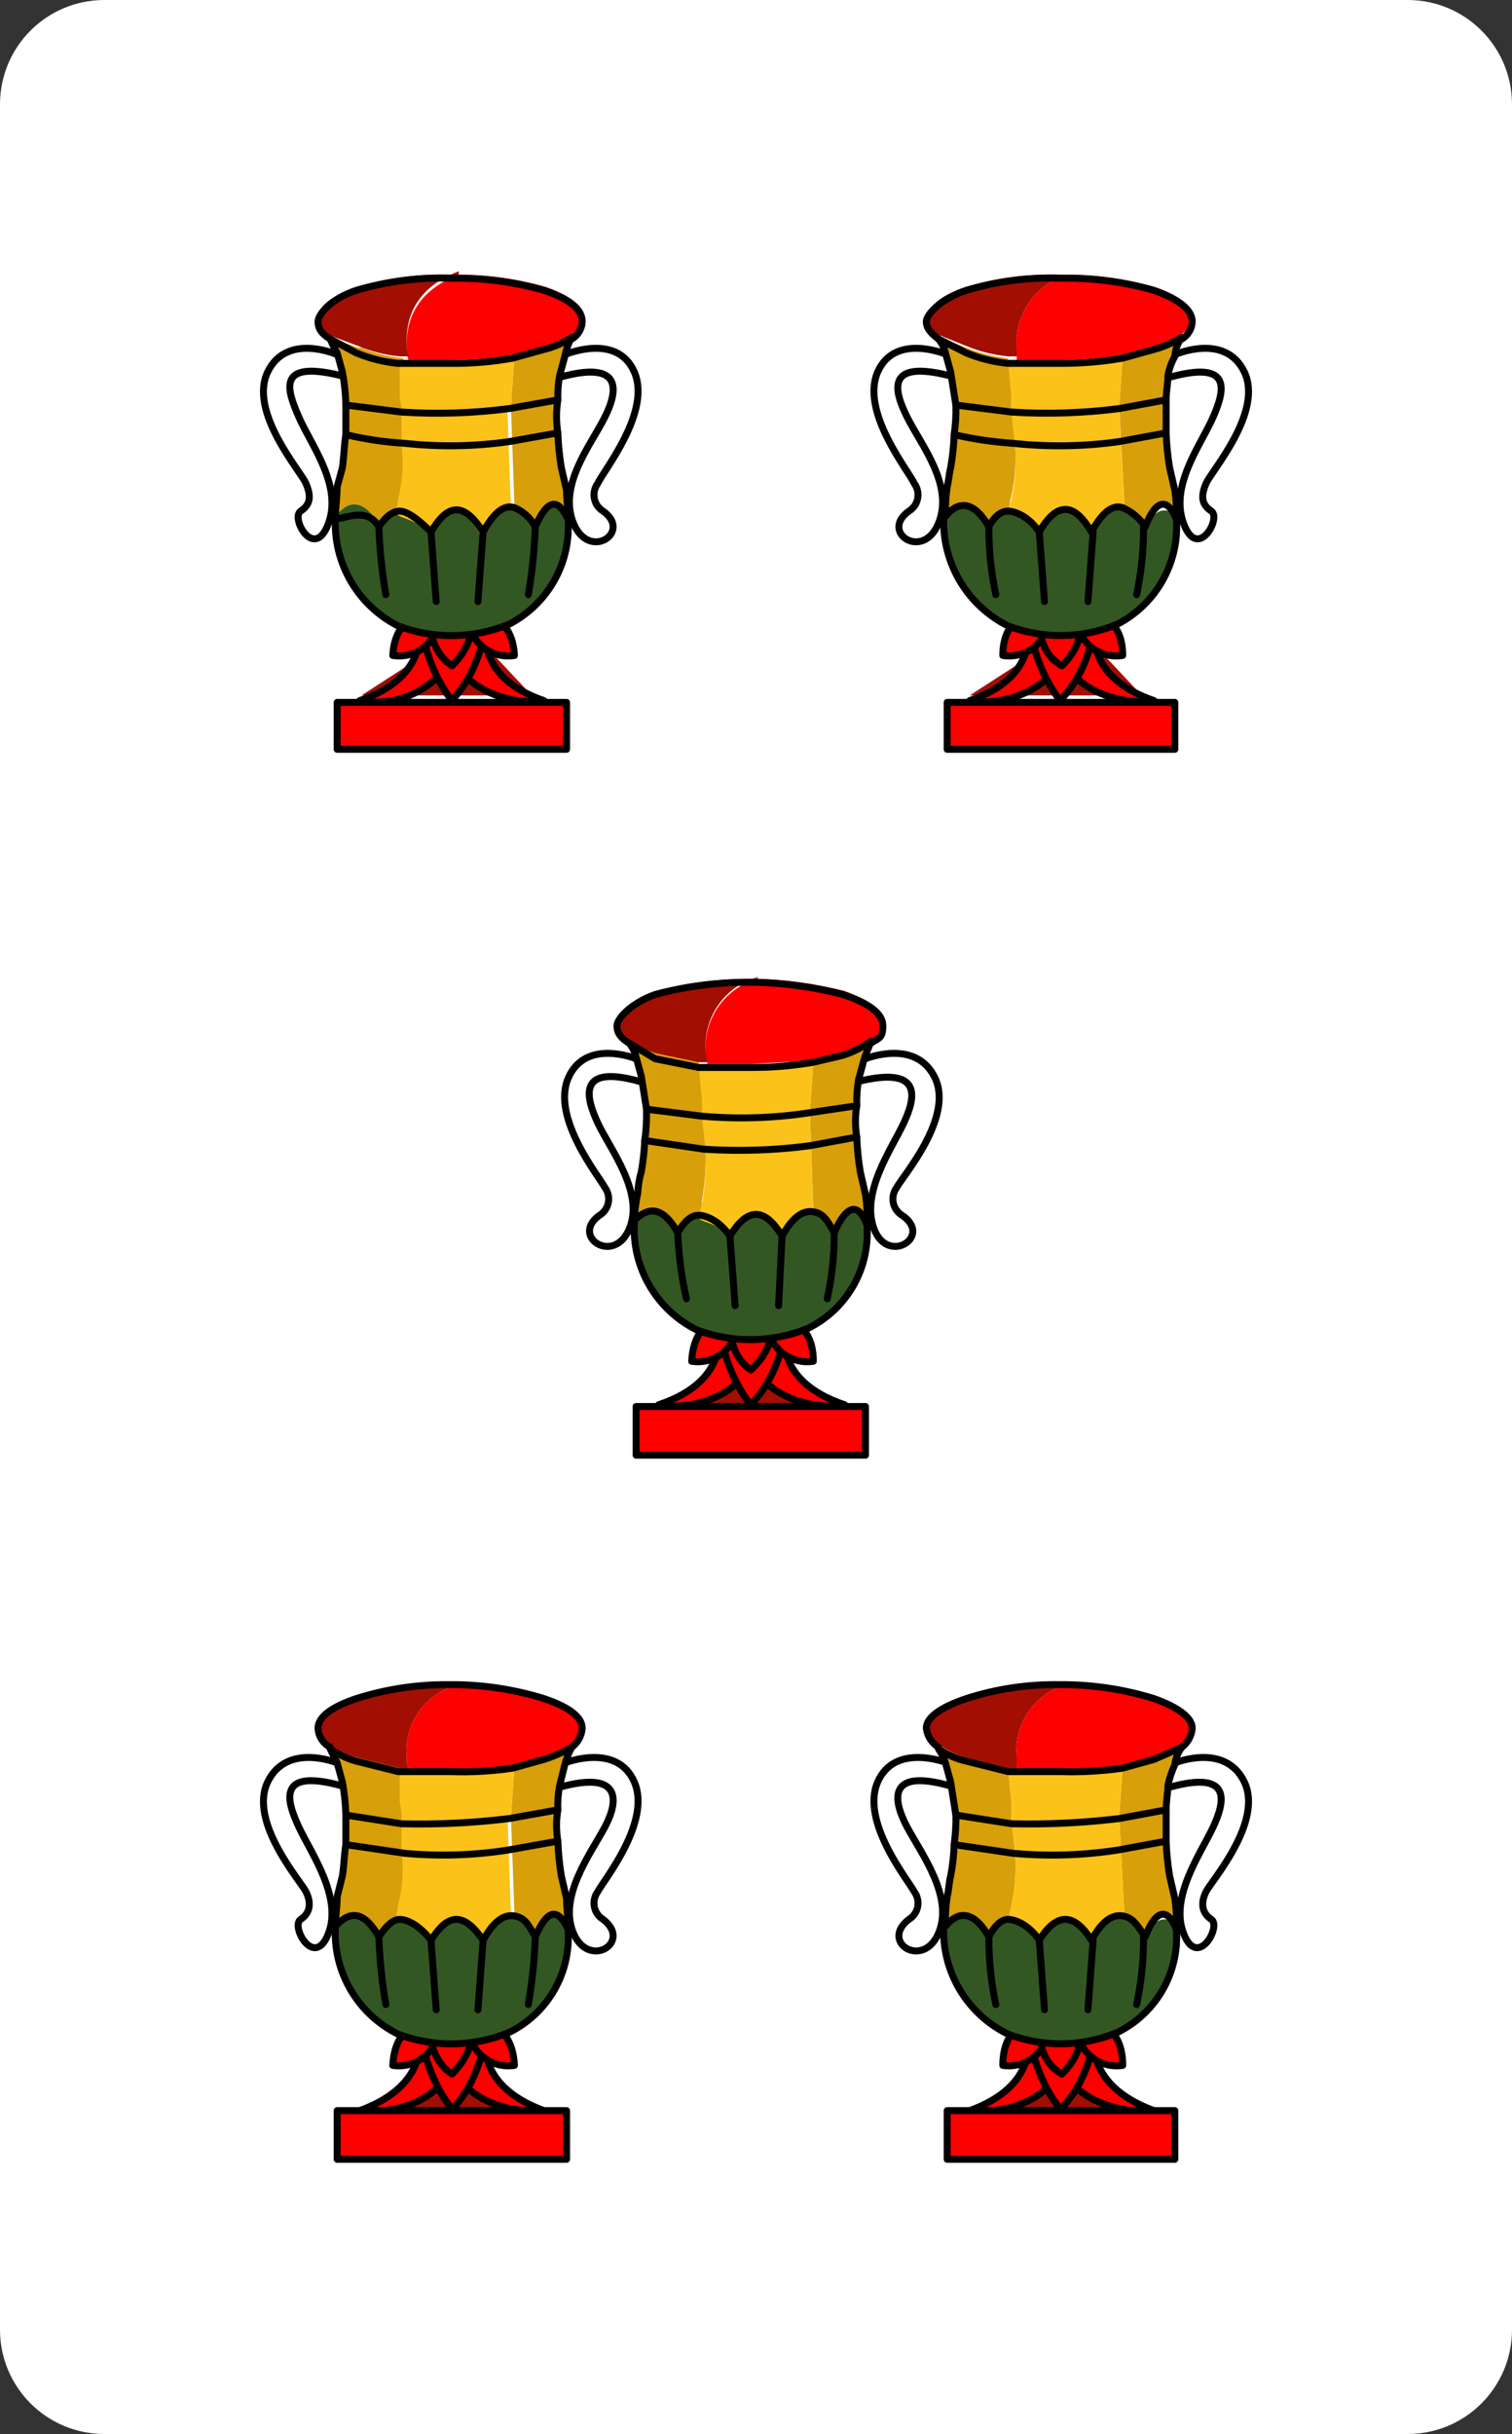 <?xml version="1.0" encoding="UTF-8"?>
<svg xmlns="http://www.w3.org/2000/svg" xmlns:xlink="http://www.w3.org/1999/xlink" width="261px" height="420px" viewBox="0 0 261 420" version="1.1">
<rect x="0" y="0" width="261" height="420" fill="#333333" stroke="none"/>
<g id="surface1">
<path style=" stroke:none;fill-rule:nonzero;fill:rgb(100%,100%,100%);fill-opacity:1;" d="M 18 0 L 243 0 C 252.941 0 261 8.059 261 18 L 261 402 C 261 411.941 252.941 420 243 420 L 18 420 C 8.059 420 0 411.941 0 402 L 0 18 C 0 8.059 8.059 0 18 0 Z M 18 0 "/>
<path style=" stroke:none;fill-rule:nonzero;fill:rgb(63.922%,5.49%,1.176%);fill-opacity:1;" d="M 72.602 357.898 L 62.398 366 L 91.801 366 L 82.5 355.5 Z M 72.602 357.898 "/>
<path style="fill:none;stroke-width:0.4;stroke-linecap:round;stroke-linejoin:round;stroke:rgb(0%,0%,0%);stroke-opacity:1;stroke-miterlimit:4;" d="M 19.4 101.4 C 19.4 101.4 16.5 100.201 15.4 102.5 C 14.299 104.799 17.299 108.201 17.6 108.799 C 17.9 109.4 17.9 110 17.299 110.4 C 16.701 110.799 18.1 113.299 18.9 111.201 C 19.701 109.1 17.9 106.6 17.201 105.1 C 16.5 103.6 15.9 101.701 19.6 102.701 M 32.5 101.4 C 32.5 101.4 35.5 100.201 36.5 102.5 C 37.5 104.799 34.701 108.201 34.4 108.799 C 34.214 109.047 34.139 109.362 34.197 109.667 C 34.253 109.971 34.436 110.237 34.701 110.4 C 36.4 111.701 33.9 113.299 33 111.201 C 32.1 109.1 34 106.6 34.799 105.1 C 35.6 103.6 35.799 101.799 32.201 102.799 " transform="matrix(3,0,0,3,0,0)"/>
<path style=" stroke:none;fill-rule:nonzero;fill:rgb(100%,0%,0%);fill-opacity:1;" d="M 72.301 351.301 C 72.301 351.301 74.398 359.699 62.102 364.199 C 62.102 364.199 76.801 366.301 80.102 352.5 C 77.477 352.27 74.871 351.867 72.301 351.301 Z M 72.301 351.301 "/>
<path style=" stroke:none;fill-rule:nonzero;fill:rgb(100%,0%,0%);fill-opacity:1;" d="M 84 351.301 C 84 351.301 81.602 359.699 93.898 364.199 C 94.199 364.199 79.5 365.699 76.199 351.898 C 78.809 351.859 81.414 351.66 84 351.301 Z M 84 351.301 "/>
<path style="fill:none;stroke-width:0.4;stroke-linecap:round;stroke-linejoin:round;stroke:rgb(0%,0%,0%);stroke-opacity:1;stroke-miterlimit:4;" d="M 24.1 117.1 C 24.1 117.1 24.799 119.9 20.701 121.4 C 20.701 121.4 25.5 122.1 26.6 117.5 Z M 24.1 117.1 " transform="matrix(3,0,0,3,0,0)"/>
<path style="fill:none;stroke-width:0.4;stroke-linecap:round;stroke-linejoin:round;stroke:rgb(0%,0%,0%);stroke-opacity:1;stroke-miterlimit:4;" d="M 28 117.1 C 28 117.1 27.201 119.9 31.299 121.4 C 31.4 121.4 26.4 122 25.4 117.4 Z M 28 117.1 " transform="matrix(3,0,0,3,0,0)"/>
<path style=" stroke:none;fill-rule:nonzero;fill:rgb(100%,0%,0%);fill-opacity:1;" d="M 72.602 349.5 C 73.184 354.766 75.035 359.809 78 364.199 C 78 364.199 82.5 360.898 83.398 349.5 Z M 72.602 349.5 "/>
<path style="fill:none;stroke-width:0.4;stroke-linecap:round;stroke-linejoin:round;stroke:rgb(0%,0%,0%);stroke-opacity:1;stroke-miterlimit:4;" d="M 24 113.701 C 24 113.701 23.6 118.299 26 121.299 C 26 121.299 28.4 119.4 28.201 113.6 Z M 24 113.701 " transform="matrix(3,0,0,3,0,0)"/>
<path style="fill-rule:nonzero;fill:rgb(100%,0%,0%);fill-opacity:1;stroke-width:0.4;stroke-linecap:round;stroke-linejoin:round;stroke:rgb(0%,0%,0%);stroke-opacity:1;stroke-miterlimit:4;" d="M 23.9 116.5 C 23.9 116.5 22.701 116.799 22.6 118.799 C 23.807 118.986 24.949 118.195 25.201 117 M 28.299 116.5 C 28.299 116.5 29.5 116.799 29.6 118.799 C 28.393 118.986 27.251 118.195 27 117 " transform="matrix(3,0,0,3,0,0)"/>
<path style=" stroke:none;fill-rule:nonzero;fill:rgb(100%,0%,0%);fill-opacity:1;" d="M 81.301 350.398 C 81.301 350.398 82.199 353.699 78 357.898 C 75.559 356.352 74.172 353.582 74.398 350.699 Z M 81.301 350.398 "/>
<path style="fill:none;stroke-width:0.4;stroke-linecap:round;stroke-linejoin:round;stroke:rgb(0%,0%,0%);stroke-opacity:1;stroke-miterlimit:4;" d="M 27.1 116.799 C 27.1 116.799 27.4 117.9 26 119.299 C 25.217 118.757 24.766 117.852 24.799 116.9 Z M 27.1 116.799 " transform="matrix(3,0,0,3,0,0)"/>
<path style=" stroke:none;fill-rule:nonzero;fill:rgb(84.314%,62.353%,3.529%);fill-opacity:1;" d="M 61.801 303.301 C 60.086 302.898 58.457 302.188 57 301.199 C 57.52 301.934 57.922 302.746 58.199 303.602 L 59.102 306.898 L 60 312.898 C 60.039 314.605 59.941 316.312 59.699 318 C 59.648 319.812 59.449 321.621 59.102 323.398 C 58.801 324.602 58.801 325.801 58.5 327 C 58.25 328.688 58.148 330.395 58.199 332.102 C 60.602 329.102 63.301 329.699 65.699 333.898 C 66.281 332.445 67.496 331.34 69 330.898 C 69 330.301 69.301 329.398 69.301 328.801 C 70.098 325.77 70.301 322.609 69.898 319.5 L 69.898 314.102 C 69.965 313.09 69.863 312.078 69.602 311.102 L 69.602 305.102 L 62.398 303.301 M 88.801 304.801 L 88.199 313.5 L 88.801 330.301 C 90 330.602 91.199 331.801 92.699 333.898 C 94.5 329.102 96.602 328.801 98.102 332.699 C 98.148 330.895 98.051 329.09 97.801 327.301 L 96.898 323.398 C 96.566 321.414 96.367 319.41 96.301 317.398 L 96.301 312 C 96.301 310.5 96.602 309 96.602 307.801 C 96.816 306.641 97.223 305.527 97.801 304.5 C 97.879 303.309 98.297 302.164 99 301.199 L 94.199 303.301 L 88.801 304.801 "/>
<path style=" stroke:none;fill-rule:nonzero;fill:rgb(100%,0%,0%);fill-opacity:1;" d="M 100.801 298.199 C 100.801 296.102 98.398 294.301 94.199 292.801 C 89.352 291.262 84.281 290.555 79.199 290.699 C 73.574 292.016 69.75 297.242 70.199 303 C 70.152 303.715 70.254 304.43 70.5 305.102 L 78 305.699 C 81.621 305.723 85.234 305.422 88.801 304.801 L 94.199 303.301 L 99 301.199 C 100.008 300.508 100.664 299.414 100.801 298.199 "/>
<path style=" stroke:none;fill-rule:nonzero;fill:rgb(19.608%,34.118%,13.725%);fill-opacity:1;" d="M 92.699 333.898 C 91.5 331.801 90.301 330.602 88.801 330.301 C 87.301 330 85.199 331.5 83.398 334.5 C 80.398 329.699 77.398 329.699 74.699 334.5 C 72.602 331.801 70.801 330.602 69 330.898 C 67.496 331.34 66.281 332.445 65.699 333.898 C 63.301 329.699 60.602 329.102 58.199 332.102 C 57.98 332.348 57.871 332.672 57.898 333 C 57.898 341.398 60 345.898 67.5 350.398 L 68.398 351 C 68.398 351 75 354.602 86.398 351.602 L 88.199 350.699 C 94.453 347.316 98.281 340.707 98.102 333.602 L 98.102 332.398 C 95.699 328.5 94.801 329.102 92.699 333.898 Z M 92.699 333.898 "/>
<path style=" stroke:none;fill-rule:nonzero;fill:rgb(98.431%,76.078%,9.804%);fill-opacity:1;" d="M 88.199 313.5 L 88.801 304.801 C 85.234 305.422 81.621 305.723 78 305.699 L 70.5 305.102 L 69 305.102 L 69 311.102 C 69.262 312.078 69.363 313.09 69.301 314.102 L 69.301 319.5 C 69.703 322.609 69.5 325.77 68.699 328.801 C 68.699 329.398 68.398 330.301 68.398 330.898 C 68.398 331.5 72 331.801 73.801 334.5 C 76.801 329.699 79.801 329.699 82.801 334.5 C 84.602 331.5 86.398 330 88.199 330.301 L 87.602 313.5 "/>
<path style=" stroke:none;fill-rule:nonzero;fill:rgb(63.922%,5.49%,1.176%);fill-opacity:1;" d="M 79.199 290.699 L 78 290.699 C 72.52 290.496 67.047 291.207 61.801 292.801 C 57.301 294.301 54.898 296.102 54.898 298.199 C 55.145 299.453 55.906 300.543 57 301.199 C 58.457 302.188 60.086 302.898 61.801 303.301 L 69 305.102 L 70.5 305.102 C 70.254 304.43 70.152 303.715 70.199 303 C 69.75 297.242 73.574 292.016 79.199 290.699 "/>
<path style="fill:none;stroke-width:0.4;stroke-linecap:round;stroke-linejoin:round;stroke:rgb(0%,0%,0%);stroke-opacity:1;stroke-miterlimit:4;" d="M 29.299 104.6 L 32.1 104.1 C 32.079 103.632 32.113 103.161 32.201 102.701 L 32.5 101.5 C 32.59 101.151 32.724 100.815 32.9 100.5 C 32.392 100.788 31.857 101.023 31.299 101.201 L 29.5 101.701 C 28.309 101.879 27.104 101.945 25.9 101.9 L 22.9 101.9 L 20.5 101.299 C 19.966 101.148 19.46 100.911 19 100.6 L 19.4 101.4 L 19.701 102.5 C 19.816 103.128 19.883 103.763 19.9 104.4 L 23.1 104.9 C 25.171 104.952 27.243 104.852 29.299 104.6 Z M 29.299 104.6 " transform="matrix(3,0,0,3,0,0)"/>
<path style="fill:none;stroke-width:0.4;stroke-linecap:round;stroke-linejoin:round;stroke:rgb(0%,0%,0%);stroke-opacity:1;stroke-miterlimit:4;" d="M 19 100.5 C 18.586 100.285 18.319 99.866 18.299 99.4 C 18.299 98.799 19 98.201 20.5 97.701 C 22.246 97.146 24.069 96.876 25.9 96.9 L 26.299 96.9 C 27.996 96.93 29.68 97.199 31.299 97.701 C 32.799 98.201 33.5 98.799 33.5 99.4 C 33.47 99.837 33.251 100.238 32.9 100.5 M 23.299 106.6 L 19.9 106.1 C 19.799 106.701 19.799 107.299 19.701 107.9 L 19.4 109.1 C 19.4 109.701 19.299 110.201 19.299 110.799 C 20.201 109.799 21 110 21.799 111.4 C 22.201 110.799 22.6 110.4 23 110.4 C 23.4 110.4 24.1 110.701 24.799 111.6 C 25.799 110 26.701 110 27.799 111.6 C 28.4 110.5 29 110.1 29.6 110.201 C 30.201 110.299 30.4 110.701 30.799 111.4 C 31.5 109.799 32.1 109.701 32.701 111 C 32.701 110.4 32.6 109.799 32.6 109.201 L 32.299 107.9 C 32.189 107.238 32.122 106.57 32.1 105.9 L 29.299 106.4 C 27.316 106.716 25.301 106.784 23.299 106.6 Z M 23.299 106.6 " transform="matrix(3,0,0,3,0,0)"/>
<path style="fill:none;stroke-width:0.4;stroke-linecap:round;stroke-linejoin:round;stroke:rgb(0%,0%,0%);stroke-opacity:1;stroke-miterlimit:4;" d="M 32.701 111.299 C 32.75 113.668 31.424 115.852 29.299 116.9 C 27.257 117.745 24.969 117.781 22.9 117 C 20.565 115.841 19.148 113.401 19.299 110.799 M 32.701 111 L 32.701 111.299 M 19.9 104.299 L 19.9 106.1 M 32.1 105.9 C 31.999 105.305 31.999 104.695 32.1 104.1 M 21.799 111.4 C 21.845 112.707 21.979 114.01 22.201 115.299 M 24.799 111.6 L 25.1 115.6 M 30.799 111.4 C 30.755 112.707 30.621 114.01 30.4 115.299 M 27.799 111.6 L 27.5 115.6 " transform="matrix(3,0,0,3,0,0)"/>
<path style="fill-rule:nonzero;fill:rgb(100%,0%,0%);fill-opacity:1;stroke-width:0.4;stroke-linecap:round;stroke-linejoin:round;stroke:rgb(0%,0%,0%);stroke-opacity:1;stroke-miterlimit:4;" d="M 31.4 121.4 L 32.6 121.4 L 32.6 124.201 L 19.4 124.201 L 19.4 121.4 Z M 31.4 121.4 " transform="matrix(3,0,0,3,0,0)"/>
<path style=" stroke:none;fill-rule:nonzero;fill:rgb(63.922%,5.49%,1.176%);fill-opacity:1;" d="M 177.602 357.898 L 167.398 366 L 197.102 366 L 187.801 355.5 Z M 177.602 357.898 "/>
<path style="fill:none;stroke-width:0.4;stroke-linecap:round;stroke-linejoin:round;stroke:rgb(0%,0%,0%);stroke-opacity:1;stroke-miterlimit:4;" d="M 54.5 101.4 C 54.5 101.4 51.5 100.201 50.5 102.5 C 49.5 104.799 52.299 108.201 52.6 108.799 C 52.786 109.047 52.861 109.362 52.803 109.667 C 52.747 109.971 52.564 110.237 52.299 110.4 C 50.6 111.701 53.1 113.299 54 111.201 C 54.9 109.1 53 106.6 52.201 105.1 C 51.4 103.6 51 101.701 54.6 102.701 M 67.6 101.4 C 67.6 101.4 70.5 100.201 71.6 102.5 C 72.701 104.799 69.701 108.201 69.4 108.799 C 69.1 109.4 69.1 110 69.701 110.4 C 70.299 110.799 68.9 113.299 68.1 111.201 C 67.299 109.1 69.1 106.6 69.799 105.1 C 70.5 103.6 70.9 101.799 67.299 102.799 " transform="matrix(3,0,0,3,0,0)"/>
<path style=" stroke:none;fill-rule:nonzero;fill:rgb(100%,0%,0%);fill-opacity:1;" d="M 177.301 351.301 C 177.301 351.301 179.699 359.699 167.398 364.199 C 167.102 364.199 181.801 366.301 185.102 352.5 Z M 177.301 351.301 "/>
<path style=" stroke:none;fill-rule:nonzero;fill:rgb(100%,0%,0%);fill-opacity:1;" d="M 189 351.301 C 189 351.301 186.898 359.699 199.199 364.199 C 199.199 364.199 184.801 365.699 181.5 351.898 C 184.008 351.848 186.516 351.648 189 351.301 Z M 189 351.301 "/>
<path style="fill:none;stroke-width:0.4;stroke-linecap:round;stroke-linejoin:round;stroke:rgb(0%,0%,0%);stroke-opacity:1;stroke-miterlimit:4;" d="M 59.1 117.1 C 59.1 117.1 59.9 119.9 55.799 121.4 C 55.701 121.4 60.6 122.1 61.701 117.5 C 60.826 117.423 59.957 117.289 59.1 117.1 Z M 59.1 117.1 " transform="matrix(3,0,0,3,0,0)"/>
<path style="fill:none;stroke-width:0.4;stroke-linecap:round;stroke-linejoin:round;stroke:rgb(0%,0%,0%);stroke-opacity:1;stroke-miterlimit:4;" d="M 63 117.1 C 63 117.1 62.299 119.9 66.4 121.4 C 66.4 121.4 61.5 122 60.4 117.4 Z M 63 117.1 " transform="matrix(3,0,0,3,0,0)"/>
<path style=" stroke:none;fill-rule:nonzero;fill:rgb(100%,0%,0%);fill-opacity:1;" d="M 177.898 349.5 C 178.324 354.801 180.191 359.887 183.301 364.199 C 183.301 364.199 187.5 360.898 188.398 349.5 Z M 177.898 349.5 "/>
<path style="fill:none;stroke-width:0.4;stroke-linecap:round;stroke-linejoin:round;stroke:rgb(0%,0%,0%);stroke-opacity:1;stroke-miterlimit:4;" d="M 59 113.701 C 59 113.701 58.6 118.299 61 121.299 C 61 121.299 63.5 119.4 63.201 113.6 Z M 59 113.701 " transform="matrix(3,0,0,3,0,0)"/>
<path style="fill-rule:nonzero;fill:rgb(100%,0%,0%);fill-opacity:1;stroke-width:0.4;stroke-linecap:round;stroke-linejoin:round;stroke:rgb(0%,0%,0%);stroke-opacity:1;stroke-miterlimit:4;" d="M 58.9 116.5 C 58.9 116.5 57.701 116.799 57.701 118.799 C 58.908 118.986 60.048 118.195 60.299 117 M 63.4 116.5 C 63.4 116.5 64.6 116.799 64.6 118.799 C 63.393 118.986 62.251 118.195 62 117 " transform="matrix(3,0,0,3,0,0)"/>
<path style=" stroke:none;fill-rule:nonzero;fill:rgb(100%,0%,0%);fill-opacity:1;" d="M 186.301 350.398 C 186.301 350.398 187.5 353.699 183.301 357.898 C 180.605 356.594 179.129 353.641 179.699 350.699 Z M 186.301 350.398 "/>
<path style="fill:none;stroke-width:0.4;stroke-linecap:round;stroke-linejoin:round;stroke:rgb(0%,0%,0%);stroke-opacity:1;stroke-miterlimit:4;" d="M 62.1 116.799 C 62.1 116.799 62.5 117.9 61.1 119.299 C 60.249 118.819 59.773 117.87 59.9 116.9 Z M 62.1 116.799 " transform="matrix(3,0,0,3,0,0)"/>
<path style=" stroke:none;fill-rule:nonzero;fill:rgb(84.314%,62.353%,3.529%);fill-opacity:1;" d="M 166.801 303.301 C 165.199 302.844 163.68 302.137 162.301 301.199 C 162.578 302.055 162.98 302.863 163.5 303.602 L 164.398 306.898 C 164.762 308.879 164.965 310.887 165 312.898 L 165 318 C 164.699 319.801 164.699 321.602 164.398 323.398 L 163.5 327 C 163.5 328.801 163.199 330.301 163.199 332.102 C 165.898 329.102 168.301 329.699 170.699 333.898 C 171.898 332.102 172.801 331.199 174.301 330.898 C 174.25 330.188 174.355 329.473 174.602 328.801 C 175.246 325.746 175.449 322.613 175.199 319.5 L 174.602 314.102 L 174.602 311.102 L 174 305.102 L 166.801 303.301 M 193.801 304.801 L 193.199 313.5 L 194.102 330.301 C 195.301 330.699 196.5 331.898 197.699 333.898 C 199.801 329.102 201.602 328.801 203.398 332.699 C 203.348 330.887 203.148 329.082 202.801 327.301 C 202.727 325.984 202.523 324.68 202.199 323.398 C 201.867 321.414 201.664 319.41 201.602 317.398 C 201.297 315.613 201.297 313.789 201.602 312 C 201.539 310.594 201.641 309.184 201.898 307.801 L 202.801 304.5 C 203.016 303.344 203.422 302.227 204 301.199 C 202.477 302.066 200.867 302.77 199.199 303.301 L 193.801 304.801 "/>
<path style=" stroke:none;fill-rule:nonzero;fill:rgb(100%,0%,0%);fill-opacity:1;" d="M 205.801 298.199 C 205.801 296.102 203.699 294.301 199.199 292.801 C 194.352 291.262 189.281 290.555 184.199 290.699 C 178.695 292.141 175.023 297.328 175.5 303 L 175.5 305.102 L 183 305.699 C 186.621 305.723 190.234 305.422 193.801 304.801 L 199.199 303.301 C 200.867 302.77 202.477 302.066 204 301.199 C 205.008 300.508 205.664 299.414 205.801 298.199 "/>
<path style=" stroke:none;fill-rule:nonzero;fill:rgb(19.608%,34.118%,13.725%);fill-opacity:1;" d="M 198 333.898 C 197.207 332.246 195.812 330.961 194.102 330.301 C 192.301 330 190.5 331.5 188.699 334.5 C 185.699 329.699 182.699 329.699 179.699 334.5 C 177.699 331.699 175.898 330.5 174.301 330.898 C 172.758 331.398 171.469 332.473 170.699 333.898 C 168.301 329.699 165.898 329.102 163.199 332.102 L 163.199 333 C 162.535 340.219 166.34 347.113 172.801 350.398 L 174 351 C 174 351 180.602 354.602 192 351.602 C 192 351.301 193.5 350.699 193.5 350.699 C 199.922 347.453 203.895 340.793 203.699 333.602 C 203.699 333.301 203.398 332.699 203.398 332.398 C 203.398 332.102 200.102 329.102 198 333.898 Z M 198 333.898 "/>
<path style=" stroke:none;fill-rule:nonzero;fill:rgb(98.431%,76.078%,9.804%);fill-opacity:1;" d="M 193.199 313.5 L 193.801 304.801 C 190.234 305.422 186.621 305.723 183 305.699 L 175.5 305.102 L 174 305.102 L 174.602 311.102 L 174.602 314.102 L 175.199 319.5 C 175.449 322.613 175.246 325.746 174.602 328.801 C 174.355 329.473 174.25 330.188 174.301 330.898 C 175.898 330.699 177.699 331.898 179.699 334.5 C 182.5 329.699 185.5 329.699 188.699 334.5 C 190.5 331.5 192.301 330 194.102 330.301 L 193.199 313.5 "/>
<path style=" stroke:none;fill-rule:nonzero;fill:rgb(63.922%,5.49%,1.176%);fill-opacity:1;" d="M 184.199 290.699 L 183 290.699 C 177.523 290.539 172.055 291.25 166.801 292.801 C 162.301 294.301 160.199 296.102 160.199 298.199 C 160.336 299.414 160.992 300.508 162 301.199 L 162.301 301.199 C 163.68 302.137 165.199 302.844 166.801 303.301 L 174 305.102 L 175.5 305.102 L 175.5 303 C 175.023 297.328 178.695 292.141 184.199 290.699 "/>
<path style="fill:none;stroke-width:0.4;stroke-linecap:round;stroke-linejoin:round;stroke:rgb(0%,0%,0%);stroke-opacity:1;stroke-miterlimit:4;" d="M 64.4 104.6 L 67.1 104.1 C 67.1 103.6 67.201 103.1 67.201 102.701 C 67.288 102.286 67.422 101.884 67.6 101.5 C 67.645 101.138 67.783 100.793 68 100.5 L 66.4 101.201 L 64.6 101.701 C 63.408 101.872 62.203 101.939 61 101.9 L 58 101.9 L 55.6 101.299 C 55.029 101.167 54.486 100.93 54 100.6 C 54.173 100.845 54.307 101.115 54.4 101.4 L 54.701 102.5 L 55 104.4 L 58.201 104.9 C 60.271 104.948 62.344 104.848 64.4 104.6 Z M 64.4 104.6 " transform="matrix(3,0,0,3,0,0)"/>
<path style="fill:none;stroke-width:0.4;stroke-linecap:round;stroke-linejoin:round;stroke:rgb(0%,0%,0%);stroke-opacity:1;stroke-miterlimit:4;" d="M 54 100.5 C 53.611 100.259 53.353 99.854 53.299 99.4 C 53.299 98.799 54.1 98.201 55.6 97.701 C 57.344 97.137 59.168 96.867 61 96.9 L 61.4 96.9 C 63.096 96.93 64.78 97.199 66.4 97.701 C 67.799 98.201 68.6 98.799 68.6 99.4 C 68.57 99.837 68.35 100.238 68 100.5 M 58.299 106.6 L 54.9 106.1 C 54.883 106.704 54.816 107.306 54.701 107.9 C 54.6 108.299 54.6 108.701 54.5 109.1 C 54.417 109.663 54.383 110.232 54.4 110.799 C 55.201 109.799 56.1 110 56.9 111.4 C 57.201 110.799 57.6 110.4 58 110.4 C 58.4 110.4 59.201 110.701 59.799 111.6 C 60.799 110 61.799 110 62.799 111.6 C 63.4 110.5 64 110.1 64.6 110.201 C 65.201 110.299 65.4 110.701 65.9 111.4 C 66.5 109.799 67.201 109.701 67.701 111 C 67.716 110.398 67.684 109.796 67.6 109.201 L 67.299 107.9 C 67.189 107.238 67.122 106.57 67.1 105.9 L 64.4 106.4 C 62.383 106.717 60.333 106.785 58.299 106.6 Z M 58.299 106.6 " transform="matrix(3,0,0,3,0,0)"/>
<path style="fill:none;stroke-width:0.4;stroke-linecap:round;stroke-linejoin:round;stroke:rgb(0%,0%,0%);stroke-opacity:1;stroke-miterlimit:4;" d="M 67.701 111.299 C 67.75 113.668 66.424 115.852 64.299 116.9 C 62.29 117.74 60.035 117.775 58 117 C 55.646 115.852 54.194 113.418 54.299 110.799 M 67.701 111 L 67.701 111.299 M 55 104.299 C 55.017 104.902 54.983 105.504 54.9 106.1 M 67.1 105.9 L 67.1 104.1 M 56.9 111.4 C 56.892 112.711 57.026 114.018 57.299 115.299 M 59.799 111.6 L 60.1 115.6 M 65.799 111.4 C 65.809 112.711 65.674 114.018 65.4 115.299 M 62.9 111.6 L 62.6 115.6 " transform="matrix(3,0,0,3,0,0)"/>
<path style="fill-rule:nonzero;fill:rgb(100%,0%,0%);fill-opacity:1;stroke-width:0.4;stroke-linecap:round;stroke-linejoin:round;stroke:rgb(0%,0%,0%);stroke-opacity:1;stroke-miterlimit:4;" d="M 66.5 121.4 L 67.6 121.4 L 67.6 124.201 L 54.5 124.201 L 54.5 121.4 Z M 66.5 121.4 " transform="matrix(3,0,0,3,0,0)"/>
<path style=" stroke:none;fill-rule:nonzero;fill:rgb(63.922%,5.49%,1.176%);fill-opacity:1;" d="M 124.199 237.301 L 114 246 L 143.699 246 L 134.398 235.199 Z M 124.199 237.301 "/>
<path style="fill:none;stroke-width:0.4;stroke-linecap:round;stroke-linejoin:round;stroke:rgb(0%,0%,0%);stroke-opacity:1;stroke-miterlimit:4;" d="M 36.6 60.9 C 36.6 60.9 33.701 59.701 32.701 62 C 31.701 64.299 34.5 67.701 34.799 68.299 C 34.987 68.547 35.061 68.862 35.004 69.167 C 34.947 69.471 34.764 69.737 34.5 69.9 C 32.799 71.1 35.299 72.799 36.201 70.701 C 37.1 68.6 35.1 66.1 34.4 64.6 C 33.701 63.1 33.201 61.201 36.799 62.201 M 49.799 60.9 C 49.799 60.9 52.701 59.701 53.799 62 C 54.9 64.299 51.9 67.701 51.6 68.299 C 51.413 68.547 51.339 68.862 51.396 69.167 C 51.453 69.471 51.637 69.737 51.9 69.9 C 53.701 71.1 51.1 72.799 50.299 70.701 C 49.5 68.6 51.299 66.1 52 64.6 C 52.701 63.1 53.1 61.299 49.4 62.201 " transform="matrix(3,0,0,3,0,0)"/>
<path style=" stroke:none;fill-rule:nonzero;fill:rgb(100%,0%,0%);fill-opacity:1;" d="M 123.898 229.5 C 123.898 229.5 126.301 238.199 113.699 242.398 C 113.699 242.699 128.398 244.5 131.699 231 Z M 123.898 229.5 "/>
<path style=" stroke:none;fill-rule:nonzero;fill:rgb(100%,0%,0%);fill-opacity:1;" d="M 135.602 229.5 C 135.602 229.5 133.199 238.199 145.801 242.398 C 145.801 242.699 131.102 244.199 128.102 230.398 C 130.617 230.25 133.121 229.949 135.602 229.5 Z M 135.602 229.5 "/>
<path style="fill:none;stroke-width:0.4;stroke-linecap:round;stroke-linejoin:round;stroke:rgb(0%,0%,0%);stroke-opacity:1;stroke-miterlimit:4;" d="M 41.299 76.5 C 41.299 76.5 42.1 79.4 37.9 80.799 C 37.9 80.9 42.799 81.5 43.799 77 Z M 41.299 76.5 " transform="matrix(3,0,0,3,0,0)"/>
<path style="fill:none;stroke-width:0.4;stroke-linecap:round;stroke-linejoin:round;stroke:rgb(0%,0%,0%);stroke-opacity:1;stroke-miterlimit:4;" d="M 45.201 76.5 C 45.201 76.5 44.4 79.4 48.6 80.799 C 48.6 80.9 43.701 81.5 42.6 76.9 Z M 45.201 76.5 " transform="matrix(3,0,0,3,0,0)"/>
<path style=" stroke:none;fill-rule:nonzero;fill:rgb(100%,0%,0%);fill-opacity:1;" d="M 124.199 228 C 124.828 233.254 126.676 238.289 129.602 242.699 C 129.602 242.398 134.102 239.102 135 228 Z M 124.199 228 "/>
<path style="fill:none;stroke-width:0.4;stroke-linecap:round;stroke-linejoin:round;stroke:rgb(0%,0%,0%);stroke-opacity:1;stroke-miterlimit:4;" d="M 41.201 73.201 C 41.201 73.201 40.799 77.799 43.201 80.799 C 43.201 80.701 45.701 78.799 45.4 73.1 Z M 41.201 73.201 " transform="matrix(3,0,0,3,0,0)"/>
<path style="fill-rule:nonzero;fill:rgb(100%,0%,0%);fill-opacity:1;stroke-width:0.4;stroke-linecap:round;stroke-linejoin:round;stroke:rgb(0%,0%,0%);stroke-opacity:1;stroke-miterlimit:4;" d="M 41.1 76 C 41.1 76 39.9 76.299 39.799 78.299 C 41.007 78.486 42.148 77.695 42.4 76.5 M 45.5 76 C 45.5 76 46.799 76.299 46.799 78.299 C 45.592 78.486 44.452 77.695 44.201 76.5 " transform="matrix(3,0,0,3,0,0)"/>
<path style=" stroke:none;fill-rule:nonzero;fill:rgb(100%,0%,0%);fill-opacity:1;" d="M 132.898 228.898 C 132.898 228.898 134.102 232.199 129.602 236.398 C 127.16 234.875 125.863 232.043 126.301 229.199 C 128.488 228.945 130.695 228.844 132.898 228.898 Z M 132.898 228.898 "/>
<path style="fill:none;stroke-width:0.4;stroke-linecap:round;stroke-linejoin:round;stroke:rgb(0%,0%,0%);stroke-opacity:1;stroke-miterlimit:4;" d="M 44.299 76.299 C 44.299 76.299 44.701 77.4 43.201 78.799 C 42.424 78.259 42.003 77.341 42.1 76.4 C 42.829 76.315 43.565 76.281 44.299 76.299 Z M 44.299 76.299 " transform="matrix(3,0,0,3,0,0)"/>
<path style=" stroke:none;fill-rule:nonzero;fill:rgb(84.314%,62.353%,3.529%);fill-opacity:1;" d="M 113.398 181.801 C 111.801 181.34 110.281 180.633 108.898 179.699 L 109.801 182.102 C 110.371 183.105 110.684 184.242 110.699 185.398 C 111.289 187.242 111.594 189.164 111.602 191.102 L 111.602 196.5 C 111.199 198.102 110.898 199.898 110.699 201.898 C 110.648 203.121 110.445 204.328 110.102 205.5 C 109.852 207.188 109.75 208.895 109.801 210.602 C 112.5 207.602 114.898 208.199 117.301 212.398 C 118.199 210.602 119.398 209.398 120.602 209.398 C 121.801 209.398 120.898 207.898 121.199 207 C 121.699 204.027 121.898 201.012 121.801 198 L 121.199 192.301 L 121.199 189.602 L 120.602 183.301 L 113.398 181.801 M 140.398 183.301 L 139.801 192 L 140.398 208.801 C 141.898 209.102 143.102 210.301 144.301 212.398 C 146.398 207.602 148.199 207 150 211.199 C 149.949 209.387 149.75 207.582 149.398 205.801 C 149.102 204.602 149.102 203.102 148.801 201.898 C 148.375 199.922 148.074 197.918 147.898 195.898 L 147.898 190.5 C 147.953 188.984 148.152 187.477 148.5 186 L 149.398 182.699 C 149.617 181.637 150.023 180.621 150.602 179.699 C 149.078 180.566 147.469 181.27 145.801 181.801 L 140.398 183.301 "/>
<path style=" stroke:none;fill-rule:nonzero;fill:rgb(100%,0%,0%);fill-opacity:1;" d="M 152.398 176.398 C 152.398 174.301 150.301 172.801 145.801 171 C 140.891 169.758 135.863 169.051 130.801 168.898 C 125.199 170.449 121.449 175.703 121.801 181.5 C 121.801 182.102 122.102 183 122.102 183.602 L 129.602 183.602 L 140.398 183 L 145.801 181.5 C 147.469 180.969 149.078 180.266 150.602 179.398 C 151.652 178.617 152.309 177.41 152.398 176.102 "/>
<path style=" stroke:none;fill-rule:nonzero;fill:rgb(19.608%,34.118%,13.725%);fill-opacity:1;" d="M 144.602 212.398 C 143.102 210.301 141.898 209.102 140.699 208.801 C 139.5 208.5 137.102 209.699 135.301 213 C 132.102 207.801 129.102 207.801 126.301 213 C 124.199 210.301 122.398 209.102 120.602 209.398 C 118.801 209.699 118.199 210.602 117.301 212.398 C 114.898 208.199 112.5 207.602 109.801 210.602 L 109.801 211.5 C 109.137 218.719 112.938 225.613 119.398 228.898 L 120.602 229.5 C 120.602 229.5 127.199 233.102 138.301 229.801 L 140.102 228.898 C 146.465 225.785 150.359 219.176 150 212.102 L 150 210.898 C 147.602 207 146.398 207.602 144.602 212.398 Z M 144.602 212.398 "/>
<path style=" stroke:none;fill-rule:nonzero;fill:rgb(98.431%,76.078%,9.804%);fill-opacity:1;" d="M 139.801 192 L 140.398 183.301 L 129.602 183.898 L 120.602 183.898 L 121.199 190.199 L 121.199 192.898 L 121.801 198.602 C 121.898 201.613 121.699 204.629 121.199 207.602 C 120.898 208.5 120.898 209.102 120.602 210 C 120.301 210.898 124.199 210.898 126.301 213.602 C 129.102 208.398 132.102 208.398 135.301 213.602 C 137.102 210.301 138.898 209.102 140.398 209.398 L 139.801 192 "/>
<path style=" stroke:none;fill-rule:nonzero;fill:rgb(63.922%,5.49%,1.176%);fill-opacity:1;" d="M 130.801 168.898 L 129.602 168.898 C 124.133 168.887 118.684 169.594 113.398 171 C 108.898 172.801 106.801 174.301 106.801 176.398 C 106.848 177.723 107.516 178.945 108.602 179.699 L 108.898 179.699 C 110.281 180.633 111.801 181.34 113.398 181.801 L 120.602 183.301 L 122.102 183.301 C 122.102 182.699 121.801 181.801 121.801 181.199 C 121.449 175.402 125.199 170.148 130.801 168.602 "/>
<path style="fill:none;stroke-width:0.4;stroke-linecap:round;stroke-linejoin:round;stroke:rgb(0%,0%,0%);stroke-opacity:1;stroke-miterlimit:4;" d="M 46.6 64 L 49.299 63.6 C 49.284 63.098 49.318 62.595 49.4 62.1 L 49.701 61 C 49.799 60.6 50 60.299 50.1 59.9 C 49.611 60.246 49.07 60.516 48.5 60.701 L 46.799 61.1 C 45.578 61.311 44.34 61.411 43.1 61.4 L 40.201 61.4 L 37.701 60.9 L 36.201 60 C 36.392 60.233 36.529 60.507 36.6 60.799 L 36.9 61.9 L 37.201 63.799 L 40.4 64.201 C 42.467 64.382 44.548 64.315 46.6 64 Z M 46.6 64 " transform="matrix(3,0,0,3,0,0)"/>
<path style="fill:none;stroke-width:0.4;stroke-linecap:round;stroke-linejoin:round;stroke:rgb(0%,0%,0%);stroke-opacity:1;stroke-miterlimit:4;" d="M 36.201 60 C 35.701 59.701 35.5 59.4 35.5 59 C 35.5 58.6 36.299 57.701 37.701 57.201 C 39.461 56.73 41.277 56.496 43.1 56.5 L 43.5 56.5 C 45.188 56.543 46.865 56.779 48.5 57.201 C 50 57.701 50.799 58.299 50.799 59 C 50.799 59.701 50.6 59.701 50.1 60 M 40.5 66.1 L 37.1 65.6 C 37.072 66.203 37.005 66.805 36.9 67.4 C 36.785 67.79 36.717 68.193 36.701 68.6 C 36.585 69.126 36.517 69.661 36.5 70.201 C 37.4 69.299 38.201 69.5 39 70.9 C 39.4 70.201 39.799 69.9 40.201 69.9 C 40.6 69.9 41.4 70.201 42 71.1 C 43 69.434 44 69.434 45 71.1 C 45.6 70 46.201 69.6 46.799 69.701 C 47.4 69.799 47.6 70.201 48 70.9 C 48.701 69.299 49.4 69.1 49.9 70.5 C 49.917 69.898 49.883 69.296 49.799 68.701 L 49.5 67.4 C 49.389 66.738 49.322 66.07 49.299 65.4 L 46.6 65.9 C 44.578 66.167 42.535 66.233 40.5 66.1 Z M 40.5 66.1 " transform="matrix(3,0,0,3,0,0)"/>
<path style="fill:none;stroke-width:0.4;stroke-linecap:round;stroke-linejoin:round;stroke:rgb(0%,0%,0%);stroke-opacity:1;stroke-miterlimit:4;" d="M 49.9 70.799 C 49.951 73.168 48.625 75.352 46.5 76.4 C 44.454 77.236 42.171 77.271 40.1 76.5 C 37.766 75.341 36.349 72.901 36.5 70.299 M 49.9 70.5 L 49.9 70.799 M 37.201 63.799 C 37.216 64.402 37.184 65.004 37.1 65.6 M 49.299 65.4 C 49.199 64.805 49.199 64.195 49.299 63.6 M 39 70.9 C 39.046 72.18 39.212 73.452 39.5 74.701 M 42 71.1 L 42.299 75.1 M 48 70.9 C 48.007 72.177 47.872 73.452 47.6 74.701 M 45 71.1 L 44.799 75.1 " transform="matrix(3,0,0,3,0,0)"/>
<path style="fill-rule:nonzero;fill:rgb(100%,0%,0%);fill-opacity:1;stroke-width:0.4;stroke-linecap:round;stroke-linejoin:round;stroke:rgb(0%,0%,0%);stroke-opacity:1;stroke-miterlimit:4;" d="M 48.701 80.9 L 49.799 80.9 L 49.799 83.701 L 36.6 83.701 L 36.6 80.9 Z M 48.701 80.9 " transform="matrix(3,0,0,3,0,0)"/>
<path style=" stroke:none;fill-rule:nonzero;fill:rgb(63.922%,5.49%,1.176%);fill-opacity:1;" d="M 72.602 113.398 L 62.398 120 L 91.801 120 L 82.5 110.102 Z M 72.602 113.398 "/>
<path style="fill:none;stroke-width:0.4;stroke-linecap:round;stroke-linejoin:round;stroke:rgb(0%,0%,0%);stroke-opacity:1;stroke-miterlimit:4;" d="M 19.4 20.4 C 19.4 20.4 16.5 19.1 15.4 21.4 C 14.299 23.701 17.299 27.1 17.6 27.799 C 17.9 28.5 17.9 29 17.299 29.4 C 16.701 29.799 18.1 32.299 18.9 30.1 C 19.701 27.9 17.9 25.6 17.201 24 C 16.5 22.4 15.9 20.701 19.6 21.6 M 32.5 20.4 C 32.5 20.4 35.5 19.1 36.5 21.4 C 37.5 23.701 34.701 27.1 34.4 27.799 C 34.214 28.047 34.139 28.362 34.197 28.667 C 34.253 28.971 34.436 29.237 34.701 29.4 C 36.4 30.6 33.9 32.299 33 30.1 C 32.1 27.9 34 25.6 34.799 24 C 35.6 22.4 35.799 20.701 32.201 21.701 " transform="matrix(3,0,0,3,0,0)"/>
<path style=" stroke:none;fill-rule:nonzero;fill:rgb(100%,0%,0%);fill-opacity:1;" d="M 72.301 108 C 72.301 108 74.398 116.699 62.102 120.898 C 62.102 121.199 76.801 123 80.102 109.199 C 77.477 108.969 74.871 108.57 72.301 108 Z M 72.301 108 "/>
<path style=" stroke:none;fill-rule:nonzero;fill:rgb(100%,0%,0%);fill-opacity:1;" d="M 84 108 C 84 108 81.602 116.699 93.898 120.898 C 85.789 122.059 78.129 116.863 76.199 108.898 C 78.816 108.766 81.422 108.465 84 108 Z M 84 108 "/>
<path style="fill:none;stroke-width:0.4;stroke-linecap:round;stroke-linejoin:round;stroke:rgb(0%,0%,0%);stroke-opacity:1;stroke-miterlimit:4;" d="M 24.1 36 C 24.1 36 24.799 38.9 20.701 40.299 C 23.395 40.797 26 39.074 26.6 36.4 C 25.759 36.315 24.924 36.182 24.1 36 Z M 24.1 36 " transform="matrix(3,0,0,3,0,0)"/>
<path style="fill:none;stroke-width:0.4;stroke-linecap:round;stroke-linejoin:round;stroke:rgb(0%,0%,0%);stroke-opacity:1;stroke-miterlimit:4;" d="M 28 36 C 28 36 27.201 38.9 31.299 40.299 C 31.4 40.4 26.4 40.9 25.4 36.299 C 26.272 36.25 27.139 36.15 28 36 Z M 28 36 " transform="matrix(3,0,0,3,0,0)"/>
<path style=" stroke:none;fill-rule:nonzero;fill:rgb(100%,0%,0%);fill-opacity:1;" d="M 72.602 106.5 C 73.227 111.754 75.078 116.789 78 121.199 C 78 120.898 82.5 117.602 83.398 106.5 C 84.602 106.199 72.602 106.5 72.602 106.5 Z M 72.602 106.5 "/>
<path style="fill:none;stroke-width:0.4;stroke-linecap:round;stroke-linejoin:round;stroke:rgb(0%,0%,0%);stroke-opacity:1;stroke-miterlimit:4;" d="M 24 32.6 C 24 32.6 23.6 37.201 26 40.299 C 26 40.201 28.4 38.299 28.201 32.6 C 28.201 32.5 24 32.6 24 32.6 Z M 24 32.6 " transform="matrix(3,0,0,3,0,0)"/>
<path style="fill-rule:nonzero;fill:rgb(100%,0%,0%);fill-opacity:1;stroke-width:0.4;stroke-linecap:round;stroke-linejoin:round;stroke:rgb(0%,0%,0%);stroke-opacity:1;stroke-miterlimit:4;" d="M 23.9 35.5 C 23.9 35.5 22.701 35.799 22.6 37.701 C 23.776 37.893 24.905 37.155 25.201 36 M 28.299 35.5 C 28.299 35.5 29.5 35.799 29.6 37.701 C 28.423 37.893 27.296 37.155 27 36 " transform="matrix(3,0,0,3,0,0)"/>
<path style=" stroke:none;fill-rule:nonzero;fill:rgb(100%,0%,0%);fill-opacity:1;" d="M 81.301 107.398 C 81.301 107.398 82.199 110.699 78 114.898 C 75.609 113.309 74.238 110.57 74.398 107.699 C 76.691 107.449 78.996 107.352 81.301 107.398 Z M 81.301 107.398 "/>
<path style="fill:none;stroke-width:0.4;stroke-linecap:round;stroke-linejoin:round;stroke:rgb(0%,0%,0%);stroke-opacity:1;stroke-miterlimit:4;" d="M 27.1 35.799 C 27.1 35.799 27.4 36.9 26 38.299 C 25.217 37.757 24.766 36.852 24.799 35.9 C 25.564 35.816 26.332 35.784 27.1 35.799 Z M 27.1 35.799 " transform="matrix(3,0,0,3,0,0)"/>
<path style=" stroke:none;fill-rule:nonzero;fill:rgb(84.314%,62.353%,3.529%);fill-opacity:1;" d="M 61.801 60 L 57 58.199 C 57.574 58.898 57.984 59.719 58.199 60.602 L 59.102 63.898 L 60 69.602 C 60.059 71.305 59.961 73.012 59.699 74.699 C 59.633 76.613 59.434 78.516 59.102 80.398 C 58.801 81.602 58.801 82.5 58.5 83.699 C 58.258 85.391 58.16 87.094 58.199 88.801 C 60.602 85.801 63.301 86.699 65.699 90.898 C 66.602 88.801 67.801 87.898 69 87.898 C 70.199 87.898 69.301 86.398 69.301 85.5 C 70.105 82.469 70.309 79.309 69.898 76.199 L 69.898 70.801 C 69.945 69.891 69.848 68.977 69.602 68.102 L 69.602 61.801 C 67.125 61.559 64.699 60.953 62.398 60 M 88.801 61.5 L 88.199 70.199 L 88.801 87.301 C 90 87.602 91.199 88.801 92.699 90.898 C 94.5 85.801 96.602 85.5 98.102 89.699 C 98.148 87.895 98.051 86.09 97.801 84.301 L 96.898 80.398 C 96.566 78.414 96.367 76.41 96.301 74.398 L 96.301 68.699 C 96.301 67.199 96.602 66 96.602 64.5 C 96.867 63.355 97.27 62.25 97.801 61.199 C 97.934 60.02 98.344 58.891 99 57.898 C 97.512 58.836 95.895 59.543 94.199 60 L 88.801 61.5 "/>
<path style=" stroke:none;fill-rule:nonzero;fill:rgb(100%,0%,0%);fill-opacity:1;" d="M 100.801 54.898 C 100.801 52.801 98.398 51 94.199 49.5 C 89.32 48.109 84.273 47.402 79.199 47.398 C 73 49.801 70 54 70.199 60 C 70.176 60.711 70.277 61.422 70.5 62.102 L 78 62.102 C 81.621 62.125 85.234 61.82 88.801 61.199 L 94.199 59.699 C 95.895 59.242 97.512 58.535 99 57.602 C 100.078 56.977 100.758 55.844 100.801 54.602 "/>
<path style=" stroke:none;fill-rule:nonzero;fill:rgb(19.608%,34.118%,13.725%);fill-opacity:1;" d="M 92.699 90.898 C 91.5 88.801 90.301 87.602 88.801 87.301 C 87.301 87 85.199 88.199 83.398 91.5 C 80.398 86.398 77.398 86.398 74.699 91.5 C 72.602 88.801 70.801 87.602 69 87.898 C 67.199 88.199 66.602 88.801 65.699 90.898 C 63.301 86.699 60.602 85.801 58.199 88.801 C 57.98 89.047 57.871 89.371 57.898 89.699 C 57.898 98.398 60 102.898 67.5 107.398 L 68.398 108 C 68.398 108 75 111.602 86.398 108.301 L 88.199 107.398 C 94.504 104.07 98.352 97.426 98.102 90.301 L 98.102 89.398 C 95.699 85.5 94.801 85.801 92.699 90.898 Z M 92.699 90.898 "/>
<path style=" stroke:none;fill-rule:nonzero;fill:rgb(98.431%,76.078%,9.804%);fill-opacity:1;" d="M 88.199 70.199 L 88.801 61.5 C 85.234 62.121 81.621 62.422 78 62.398 L 69 62.398 L 69 68.699 C 69.246 69.578 69.348 70.488 69.301 71.398 L 69.301 76.801 C 69.711 79.91 69.504 83.07 68.699 86.102 C 68.699 87 68.398 87.602 68.398 88.5 C 68.398 89.398 72 89.398 73.801 92.102 C 76.801 87.102 79.801 87.102 82.801 92.102 C 84.602 88.801 86.398 87.301 88.199 87.898 L 87.602 70.801 "/>
<path style=" stroke:none;fill-rule:nonzero;fill:rgb(63.922%,5.49%,1.176%);fill-opacity:1;" d="M 79.199 47.398 L 78 47.398 C 72.52 47.199 67.047 47.906 61.801 49.5 C 57.301 51 54.898 52.801 54.898 54.898 C 54.898 57 55.801 57 57 57.898 L 61.801 59.699 C 64.098 60.652 66.523 61.258 69 61.5 L 70.5 61.5 C 70.277 60.824 70.176 60.113 70.199 59.398 C 70 53.398 73 49.199 79.199 46.801 "/>
<path style="fill:none;stroke-width:0.4;stroke-linecap:round;stroke-linejoin:round;stroke:rgb(0%,0%,0%);stroke-opacity:1;stroke-miterlimit:4;" d="M 29.299 23.5 L 32.1 23 C 32.083 22.531 32.117 22.061 32.201 21.6 L 32.5 20.5 C 32.573 20.115 32.707 19.742 32.9 19.4 C 32.414 19.729 31.871 19.966 31.299 20.1 L 29.5 20.6 C 28.312 20.816 27.107 20.917 25.9 20.9 L 22.9 20.9 C 22.074 20.819 21.266 20.617 20.5 20.299 L 19 19.5 C 19.113 19.776 19.246 20.044 19.4 20.299 L 19.701 21.4 C 19.822 22.026 19.888 22.661 19.9 23.299 L 23.1 23.701 C 25.168 23.835 27.245 23.768 29.299 23.5 Z M 29.299 23.5 " transform="matrix(3,0,0,3,0,0)"/>
<path style="fill:none;stroke-width:0.4;stroke-linecap:round;stroke-linejoin:round;stroke:rgb(0%,0%,0%);stroke-opacity:1;stroke-miterlimit:4;" d="M 19 19.5 C 18.5 19.201 18.299 18.9 18.299 18.5 C 18.299 18.1 19 17.201 20.5 16.701 C 22.251 16.184 24.074 15.947 25.9 16 L 26.299 16 C 27.991 16.001 29.673 16.237 31.299 16.701 C 32.799 17.201 33.5 17.799 33.5 18.5 C 33.486 18.914 33.259 19.293 32.9 19.5 M 23.299 25.5 C 22.155 25.432 21.017 25.264 19.9 25 C 19.799 25.6 19.799 26.201 19.701 26.9 L 19.4 28 C 19.4 28.6 19.299 29.201 19.299 29.701 C 19.299 30.201 21 28.9 21.799 30.299 C 22.201 29.701 22.6 29.4 23 29.4 C 23.4 29.4 24 29.799 24.799 30.6 C 25.799 28.9 26.701 28.9 27.799 30.6 C 28.4 29.5 29 29 29.6 29.201 C 30.116 29.415 30.54 29.805 30.799 30.299 C 31.5 28.701 32.1 28.6 32.701 29.9 C 32.701 29.4 32.6 28.799 32.6 28.201 L 32.299 26.9 C 32.189 26.238 32.122 25.57 32.1 24.9 L 29.299 25.4 C 27.312 25.684 25.297 25.716 23.299 25.5 Z M 23.299 25.5 " transform="matrix(3,0,0,3,0,0)"/>
<path style="fill:none;stroke-width:0.4;stroke-linecap:round;stroke-linejoin:round;stroke:rgb(0%,0%,0%);stroke-opacity:1;stroke-miterlimit:4;" d="M 32.701 30.299 C 32.703 32.655 31.391 34.815 29.299 35.9 C 27.257 36.745 24.969 36.781 22.9 36 C 20.585 34.822 19.174 32.395 19.299 29.799 M 32.701 29.9 L 32.701 30.299 M 19.9 23.299 L 19.9 25 M 32.1 24.9 C 31.999 24.271 31.999 23.629 32.1 23 M 21.799 30.299 C 21.845 31.608 21.979 32.91 22.201 34.201 M 24.799 30.6 L 25.1 34.6 M 30.799 30.299 C 30.755 31.608 30.621 32.91 30.4 34.201 M 27.799 30.6 L 27.5 34.6 " transform="matrix(3,0,0,3,0,0)"/>
<path style="fill-rule:nonzero;fill:rgb(100%,0%,0%);fill-opacity:1;stroke-width:0.4;stroke-linecap:round;stroke-linejoin:round;stroke:rgb(0%,0%,0%);stroke-opacity:1;stroke-miterlimit:4;" d="M 31.4 40.4 L 32.6 40.4 L 32.6 43.1 L 19.4 43.1 L 19.4 40.4 Z M 31.4 40.4 " transform="matrix(3,0,0,3,0,0)"/>
<path style=" stroke:none;fill-rule:nonzero;fill:rgb(63.922%,5.49%,1.176%);fill-opacity:1;" d="M 177.602 113.398 L 167.398 120 L 197.102 120 L 187.801 110.102 Z M 177.602 113.398 "/>
<path style="fill:none;stroke-width:0.4;stroke-linecap:round;stroke-linejoin:round;stroke:rgb(0%,0%,0%);stroke-opacity:1;stroke-miterlimit:4;" d="M 54.5 20.4 C 54.5 20.4 51.5 19.1 50.5 21.4 C 49.5 23.701 52.299 27.1 52.6 27.799 C 52.786 28.047 52.861 28.362 52.803 28.667 C 52.747 28.971 52.564 29.237 52.299 29.4 C 50.6 30.6 53.1 32.299 54 30.1 C 54.9 27.9 53 25.6 52.201 24 C 51.4 22.4 51 20.701 54.6 21.6 M 67.6 20.4 C 67.6 20.4 70.5 19.1 71.6 21.4 C 72.701 23.701 69.701 27.1 69.4 27.799 C 69.1 28.5 69.1 29 69.701 29.4 C 70.299 29.799 68.9 32.299 68.1 30.1 C 67.299 27.9 69.1 25.6 69.799 24 C 70.5 22.4 70.9 20.701 67.299 21.701 " transform="matrix(3,0,0,3,0,0)"/>
<path style=" stroke:none;fill-rule:nonzero;fill:rgb(100%,0%,0%);fill-opacity:1;" d="M 177.301 108 C 177.301 108 179.699 116.699 167.398 120.898 C 167.102 121.199 181.801 123 185.102 109.199 C 182.48 108.945 179.875 108.547 177.301 108 Z M 177.301 108 "/>
<path style=" stroke:none;fill-rule:nonzero;fill:rgb(100%,0%,0%);fill-opacity:1;" d="M 189 108 C 189 108 186.898 116.699 199.199 120.898 C 191.055 122.211 183.301 116.949 181.5 108.898 C 184.016 108.75 186.52 108.449 189 108 Z M 189 108 "/>
<path style="fill:none;stroke-width:0.4;stroke-linecap:round;stroke-linejoin:round;stroke:rgb(0%,0%,0%);stroke-opacity:1;stroke-miterlimit:4;" d="M 59.1 36 C 59.1 36 59.9 38.9 55.799 40.299 C 55.701 40.4 60.6 41 61.701 36.4 C 60.826 36.323 59.957 36.19 59.1 36 Z M 59.1 36 " transform="matrix(3,0,0,3,0,0)"/>
<path style="fill:none;stroke-width:0.4;stroke-linecap:round;stroke-linejoin:round;stroke:rgb(0%,0%,0%);stroke-opacity:1;stroke-miterlimit:4;" d="M 63 36 C 63 36 62.299 38.9 66.4 40.299 C 66.4 40.4 61.5 40.9 60.4 36.299 C 61.272 36.25 62.139 36.15 63 36 Z M 63 36 " transform="matrix(3,0,0,3,0,0)"/>
<path style=" stroke:none;fill-rule:nonzero;fill:rgb(100%,0%,0%);fill-opacity:1;" d="M 177.898 106.5 C 178.367 111.793 180.23 116.863 183.301 121.199 C 183.301 120.898 187.5 117.602 188.398 106.5 C 189.602 106.199 177.898 106.5 177.898 106.5 Z M 177.898 106.5 "/>
<path style="fill:none;stroke-width:0.4;stroke-linecap:round;stroke-linejoin:round;stroke:rgb(0%,0%,0%);stroke-opacity:1;stroke-miterlimit:4;" d="M 59 32.6 C 59 32.6 58.6 37.201 61 40.299 C 61 40.201 63.5 38.299 63.201 32.6 C 63.201 32.5 59 32.6 59 32.6 Z M 59 32.6 " transform="matrix(3,0,0,3,0,0)"/>
<path style="fill-rule:nonzero;fill:rgb(100%,0%,0%);fill-opacity:1;stroke-width:0.4;stroke-linecap:round;stroke-linejoin:round;stroke:rgb(0%,0%,0%);stroke-opacity:1;stroke-miterlimit:4;" d="M 58.9 35.5 C 58.9 35.5 57.701 35.799 57.701 37.701 C 58.876 37.893 60.005 37.155 60.299 36 M 63.4 35.5 C 63.4 35.5 64.6 35.799 64.6 37.701 C 63.423 37.893 62.296 37.155 62 36 " transform="matrix(3,0,0,3,0,0)"/>
<path style="fill-rule:nonzero;fill:rgb(100%,0%,0%);fill-opacity:1;stroke-width:0.4;stroke-linecap:round;stroke-linejoin:round;stroke:rgb(0%,0%,0%);stroke-opacity:1;stroke-miterlimit:4;" d="M 62.1 35.799 C 62.1 35.799 62.5 36.9 61.1 38.299 C 60.249 37.819 59.773 36.87 59.9 35.9 C 60.63 35.815 61.365 35.781 62.1 35.799 Z M 62.1 35.799 " transform="matrix(3,0,0,3,0,0)"/>
<path style=" stroke:none;fill-rule:nonzero;fill:rgb(84.314%,62.353%,3.529%);fill-opacity:1;" d="M 166.801 60 L 162.301 58.199 C 162.641 59.027 163.039 59.832 163.5 60.602 L 164.398 63.898 C 164.762 65.777 164.965 67.688 165 69.602 L 165 74.699 C 164.699 76.5 164.699 78.301 164.398 80.398 L 163.5 83.699 C 163.5 85.5 163.199 87.301 163.199 88.801 C 163.199 90.301 168.301 86.699 170.699 90.898 C 171.898 88.801 172.801 87.898 174.301 87.898 C 174.25 87.09 174.352 86.273 174.602 85.5 C 175.254 82.445 175.457 79.312 175.199 76.199 L 174.602 70.801 L 174.602 68.102 L 174 61.801 C 171.523 61.559 169.098 60.953 166.801 60 M 193.801 61.5 L 193.199 70.199 L 194.102 87.301 C 195.301 87.5 196.5 88.699 197.699 90.898 C 199.801 85.801 201.602 85.5 203.398 89.699 C 203.348 87.887 203.148 86.082 202.801 84.301 C 202.746 82.98 202.543 81.672 202.199 80.398 C 201.867 78.414 201.664 76.41 201.602 74.398 C 201.297 72.512 201.297 70.59 201.602 68.699 C 201.551 67.293 201.652 65.887 201.898 64.5 L 202.801 61.199 C 203.066 60.055 203.469 58.949 204 57.898 C 202.543 58.887 200.914 59.598 199.199 60 L 193.801 61.5 "/>
<path style=" stroke:none;fill-rule:nonzero;fill:rgb(100%,0%,0%);fill-opacity:1;" d="M 205.801 54.898 C 205.801 52.801 203.699 51 199.199 49.5 C 194.32 48.109 189.273 47.402 184.199 47.398 C 178.719 49.062 175.113 54.285 175.5 60 L 175.5 62.102 L 183 62.102 C 186.621 62.125 190.234 61.82 193.801 61.199 L 199.199 59.699 C 200.914 59.301 202.543 58.586 204 57.602 C 205.078 56.977 205.758 55.844 205.801 54.602 "/>
<path style=" stroke:none;fill-rule:nonzero;fill:rgb(19.608%,34.118%,13.725%);fill-opacity:1;" d="M 198 90.898 C 197.207 89.246 195.812 87.961 194.102 87.301 C 192.301 86.699 190.5 88.199 188.699 91.5 C 185.699 86.5 182.699 86.5 179.699 91.5 C 177.699 88.898 175.898 87.699 174.301 87.898 C 173.102 87.898 171.898 88.801 170.699 90.898 C 168.301 86.699 165.898 85.801 163.199 88.801 L 163.199 89.699 C 163.199 98.398 165.602 102.898 172.801 107.398 L 174 108 C 174 108 180.602 111.602 192 108.301 L 193.5 107.398 C 199.977 104.211 203.969 97.512 203.699 90.301 C 203.699 90 203.398 89.699 203.398 89.398 C 203.398 89.102 200.102 85.801 198 90.898 Z M 198 90.898 "/>
<path style=" stroke:none;fill-rule:nonzero;fill:rgb(98.431%,76.078%,9.804%);fill-opacity:1;" d="M 193.199 70.199 L 193.801 61.5 C 190.234 62.121 186.621 62.422 183 62.398 L 174 62.398 L 174.602 68.699 L 174.602 71.398 L 175.199 76.801 C 175.457 79.914 175.254 83.047 174.602 86.102 C 174.352 86.875 174.25 87.688 174.301 88.5 C 175.898 88.102 177.699 89.301 179.699 92.102 C 182.5 87.102 185.5 87.102 188.699 92.102 C 190.5 88.801 192.301 87.301 194.102 87.898 L 193.199 70.801 "/>
<path style=" stroke:none;fill-rule:nonzero;fill:rgb(63.922%,5.49%,1.176%);fill-opacity:1;" d="M 184.199 47.398 L 183 47.398 C 177.523 47.242 172.055 47.949 166.801 49.5 C 162.301 51 160.199 52.801 160.199 54.898 C 160.242 56.145 160.922 57.277 162 57.898 L 162.301 57.898 L 166.801 59.699 C 169.098 60.652 171.523 61.258 174 61.5 L 175.5 61.5 L 175.5 60 C 175.113 54.285 178.719 49.062 184.199 47.398 "/>
<path style="fill:none;stroke-width:0.4;stroke-linecap:round;stroke-linejoin:round;stroke:rgb(0%,0%,0%);stroke-opacity:1;stroke-miterlimit:4;" d="M 64.4 23.5 L 67.1 23 C 67.1 22.5 67.201 22.1 67.201 21.6 C 67.272 21.214 67.408 20.842 67.6 20.5 C 67.626 20.103 67.766 19.721 68 19.4 C 67.504 19.711 66.965 19.948 66.4 20.1 L 64.6 20.6 C 63.411 20.807 62.207 20.908 61 20.9 L 58 20.9 C 57.174 20.819 56.366 20.617 55.6 20.299 L 54 19.5 C 54.191 19.733 54.328 20.007 54.4 20.299 L 54.701 21.4 L 55 23.299 L 58.201 23.701 C 60.268 23.832 62.345 23.764 64.4 23.5 Z M 64.4 23.5 " transform="matrix(3,0,0,3,0,0)"/>
<path style="fill:none;stroke-width:0.4;stroke-linecap:round;stroke-linejoin:round;stroke:rgb(0%,0%,0%);stroke-opacity:1;stroke-miterlimit:4;" d="M 54 19.5 C 53.6 19.201 53.299 18.9 53.299 18.5 C 53.299 18.1 54.1 17.201 55.6 16.701 C 57.35 16.176 59.174 15.94 61 16 L 61.4 16 C 63.091 16.001 64.773 16.237 66.4 16.701 C 67.799 17.201 68.6 17.799 68.6 18.5 C 68.586 18.914 68.359 19.293 68 19.5 M 58.299 25.5 C 57.155 25.424 56.018 25.257 54.9 25 C 54.878 25.637 54.811 26.272 54.701 26.9 C 54.6 27.299 54.6 27.6 54.5 28 C 54.419 28.562 54.387 29.132 54.4 29.701 C 55.201 28.701 56.1 28.9 56.9 30.299 C 57.201 29.701 57.6 29.4 58 29.4 C 58.4 29.4 59.201 29.701 59.799 30.6 C 60.799 28.867 61.799 28.867 62.799 30.6 C 63.4 29.5 64 29 64.6 29.201 C 65.13 29.434 65.582 29.815 65.9 30.299 C 66.5 28.701 67.201 28.6 67.701 29.9 C 67.714 29.332 67.68 28.763 67.6 28.201 L 67.299 26.9 C 67.189 26.238 67.122 25.57 67.1 24.9 L 64.4 25.4 C 62.379 25.685 60.329 25.717 58.299 25.5 Z M 58.299 25.5 " transform="matrix(3,0,0,3,0,0)"/>
<path style="fill:none;stroke-width:0.4;stroke-linecap:round;stroke-linejoin:round;stroke:rgb(0%,0%,0%);stroke-opacity:1;stroke-miterlimit:4;" d="M 67.701 30.299 C 67.703 32.655 66.391 34.815 64.299 35.9 C 62.29 36.74 60.035 36.775 58 36 C 55.663 34.832 54.219 32.411 54.299 29.799 M 67.701 29.9 L 67.701 30.299 M 55 23.299 C 55.017 23.868 54.983 24.438 54.9 25 M 67.1 24.9 L 67.1 23 M 56.9 30.299 C 56.892 31.611 57.026 32.918 57.299 34.201 M 59.799 30.6 L 60.1 34.6 M 65.799 30.299 C 65.809 31.611 65.674 32.918 65.4 34.201 M 62.9 30.6 L 62.6 34.6 " transform="matrix(3,0,0,3,0,0)"/>
<path style="fill-rule:nonzero;fill:rgb(100%,0%,0%);fill-opacity:1;stroke-width:0.4;stroke-linecap:round;stroke-linejoin:round;stroke:rgb(0%,0%,0%);stroke-opacity:1;stroke-miterlimit:4;" d="M 66.5 40.4 L 67.6 40.4 L 67.6 43.1 L 54.5 43.1 L 54.5 40.4 Z M 66.5 40.4 " transform="matrix(3,0,0,3,0,0)"/>
</g>
</svg>
